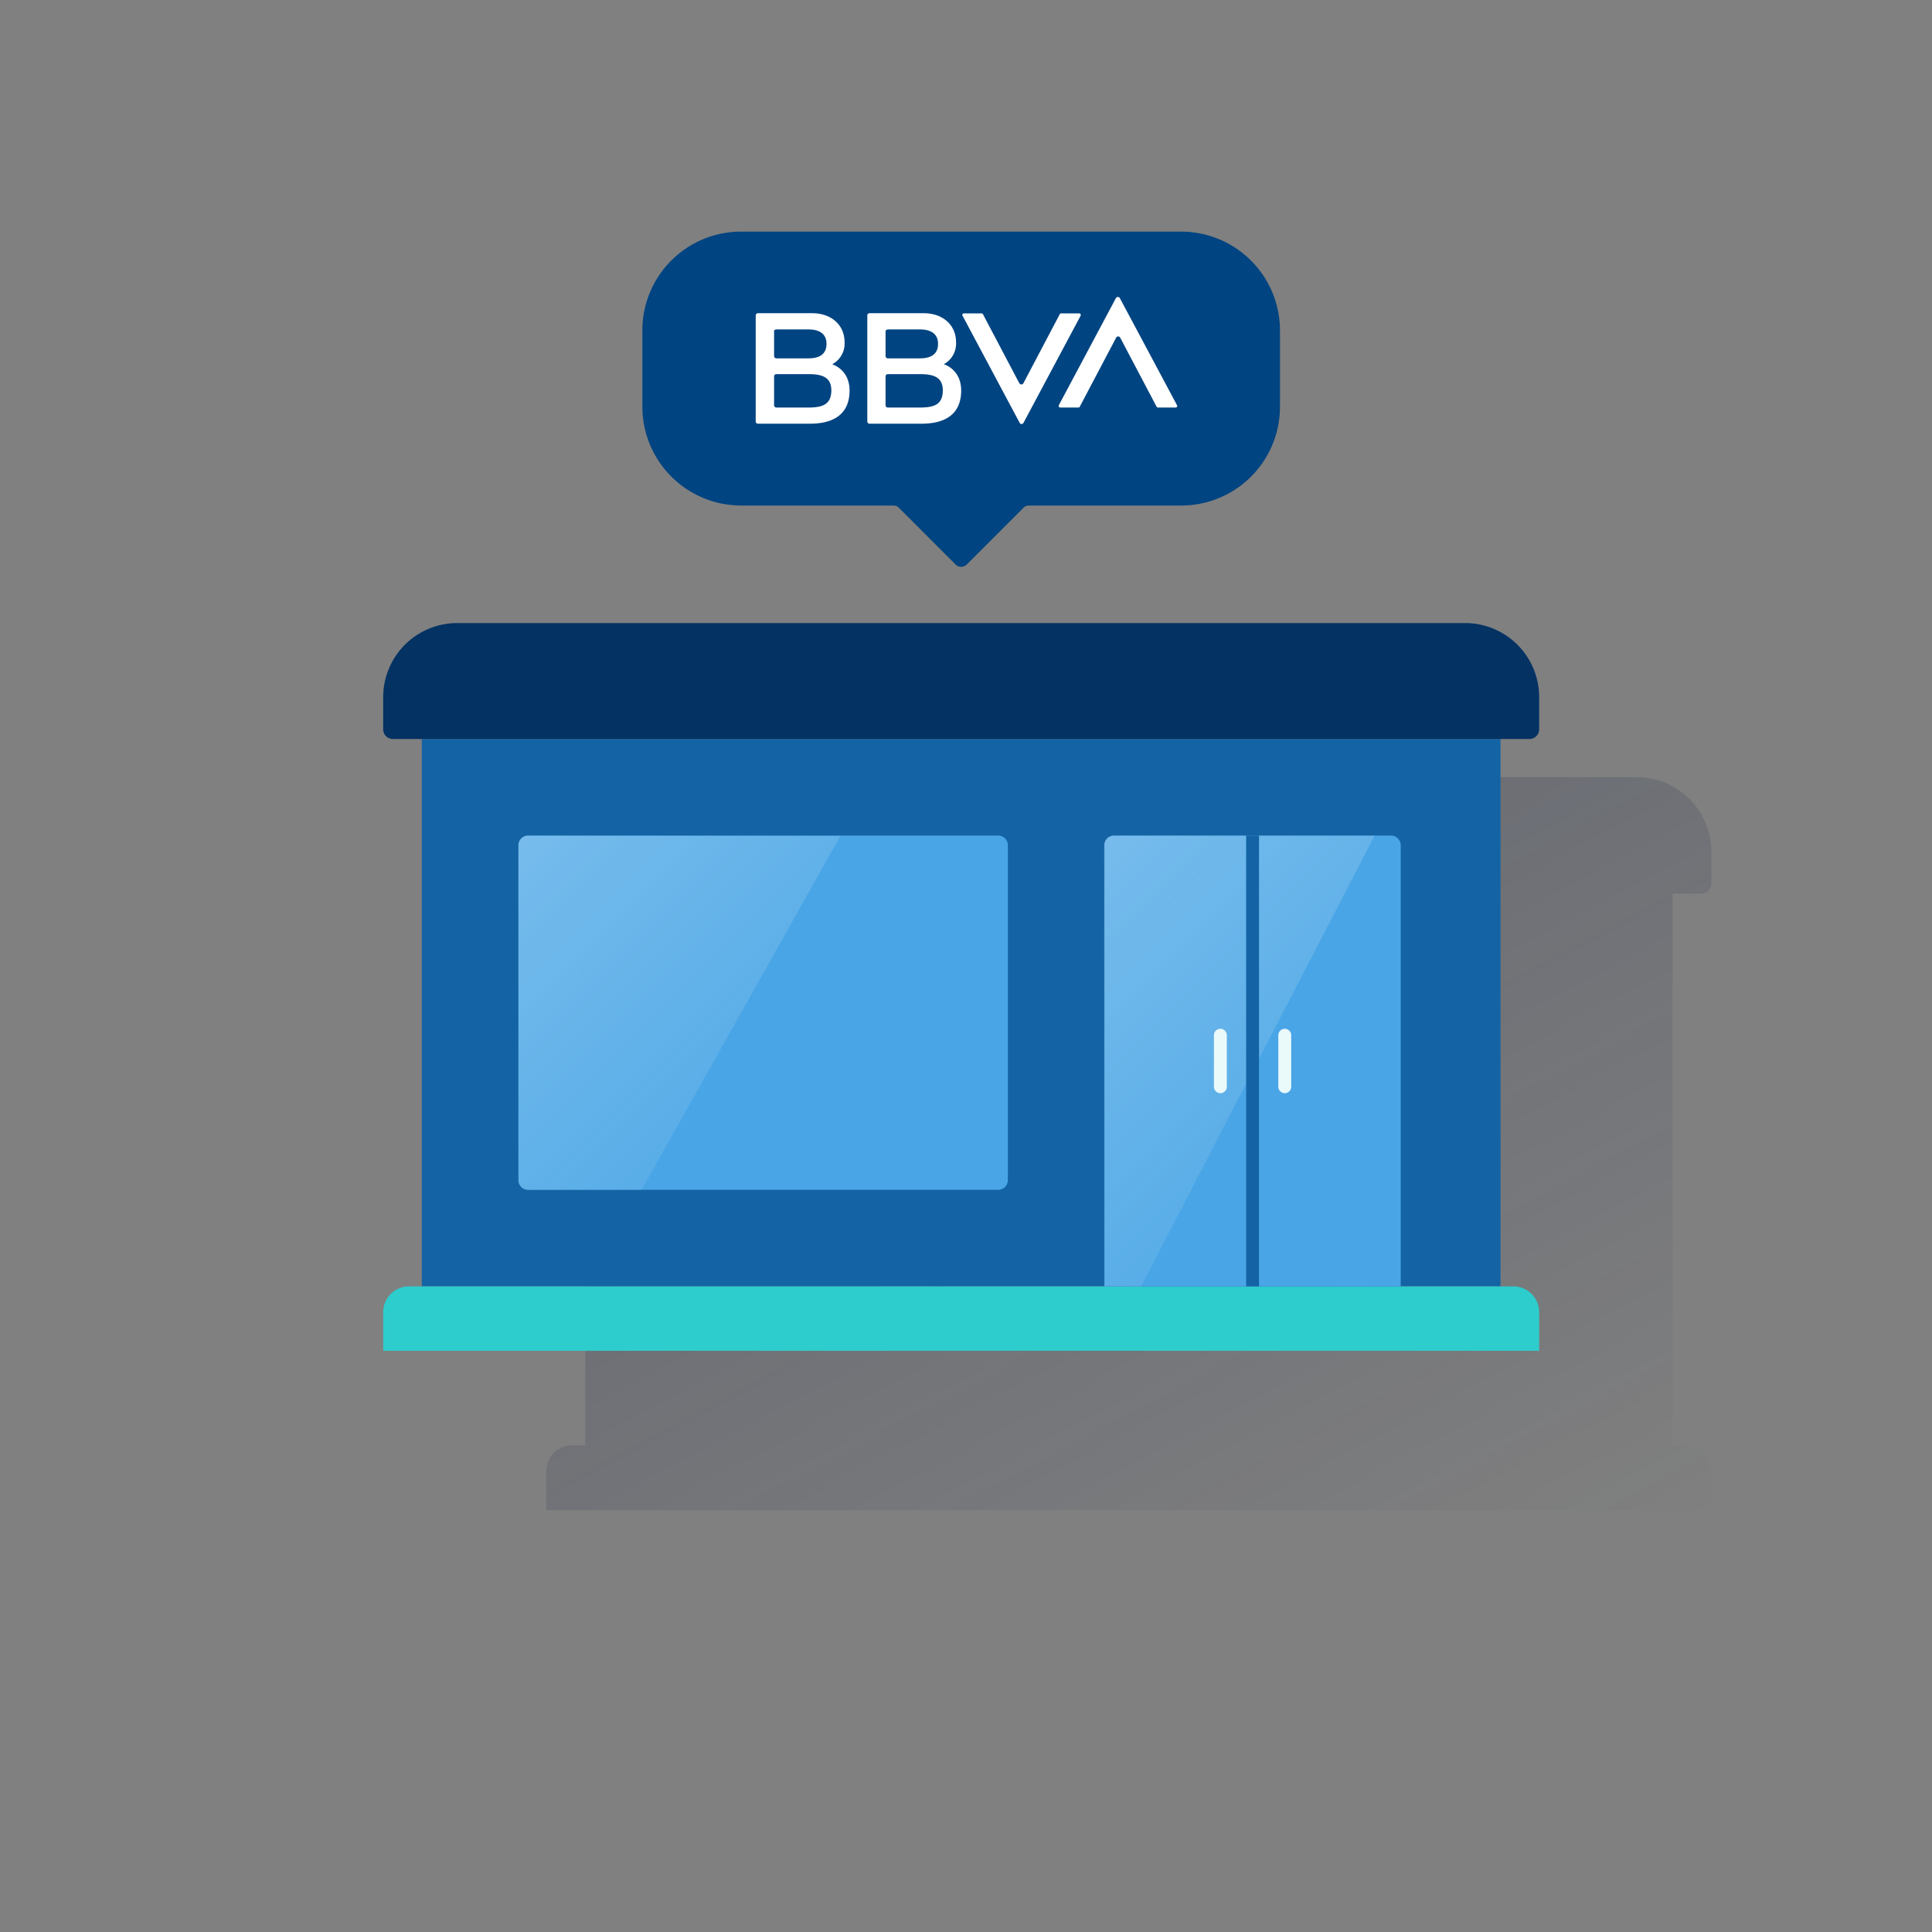 <svg id="Contenido" xmlns="http://www.w3.org/2000/svg" xmlns:xlink="http://www.w3.org/1999/xlink" viewBox="0 0 600 600"><rect x="0" y="0" width="600" height="600" fill="#808080" stroke="none"/><defs><style>.cls-1{fill:url(#Degradado_sin_nombre_6);}.cls-2{fill:#004481;}.cls-3{fill:#fff;}.cls-4{fill:#1464a5;}.cls-5{fill:#043263;}.cls-6{fill:#2dcccd;}.cls-7{fill:#49a5e6;}.cls-8,.cls-9{opacity:0.5;isolation:isolate;}.cls-8{fill:url(#Degradado_sin_nombre_2);}.cls-9{fill:url(#Degradado_sin_nombre_2-2);}.cls-10{fill:#eaf9fa;}.cls-11{fill:none;}</style><linearGradient id="Degradado_sin_nombre_6" x1="263.74" y1="198.52" x2="434.06" y2="518.83" gradientTransform="translate(0 2)" gradientUnits="userSpaceOnUse"><stop offset="0" stop-color="#192647"/><stop offset="0" stop-color="#192647" stop-opacity="0.3"/><stop offset="1" stop-color="#192647" stop-opacity="0"/></linearGradient><linearGradient id="Degradado_sin_nombre_2" x1="159.76" y1="260.49" x2="233.04" y2="333.76" gradientTransform="translate(0 2)" gradientUnits="userSpaceOnUse"><stop offset="0" stop-color="#fff" stop-opacity="0.5"/><stop offset="1" stop-color="#e8f7f8" stop-opacity="0.2"/><stop offset="1" stop-color="#fff" stop-opacity="0"/></linearGradient><linearGradient id="Degradado_sin_nombre_2-2" x1="329.76" y1="272.36" x2="404.65" y2="347.25" xlink:href="#Degradado_sin_nombre_2"/></defs><path class="cls-1" d="M528.47,277.54a3.07,3.07,0,0,0,3-3h0v-10a23.17,23.17,0,0,0-23.19-23.19H192.87a23.17,23.17,0,0,0-23.19,23.19v10a3.07,3.07,0,0,0,3,3h9.06V448.86h-4a8,8,0,0,0-8.08,8.08V469H531.5V456.94a8.05,8.05,0,0,0-8.09-8.08h-4V277.54Z"/><path class="cls-2" d="M366.81,71.93H230.19a30.67,30.67,0,0,0-30.7,30.7v23.68A30.72,30.72,0,0,0,230.19,157h47.28a2.22,2.22,0,0,1,1.72.73l17.55,17.56a2.47,2.47,0,0,0,3.52,0l17.55-17.56a2.35,2.35,0,0,1,1.72-.73h47.28a30.67,30.67,0,0,0,30.7-30.71V102.63A30.72,30.72,0,0,0,366.81,71.93Z"/><path class="cls-3" d="M329.08,97.65l-11.27,21.4a.74.74,0,0,1-1,.24l-.24-.24-11.27-21.4a.55.55,0,0,0-.57-.32h-5.39a.47.47,0,0,0-.49.49.29.29,0,0,0,.08.24l17.72,33.23a.66.66,0,0,0,.9.33c.08-.08.24-.16.32-.33l17.72-33.23a.51.51,0,0,0-.16-.65.3.3,0,0,0-.25-.08h-5.47a.59.59,0,0,0-.65.32"/><path class="cls-3" d="M335.37,126.23l11.27-21.39a.73.73,0,0,1,1-.25l.24.25,11.27,21.39a.54.54,0,0,0,.57.33h5.39a.47.47,0,0,0,.49-.49.32.32,0,0,0-.08-.25L347.78,92.59c-.16-.33-.49-.41-.9-.33a1.46,1.46,0,0,0-.33.33l-17.71,33.23a.51.51,0,0,0,.16.66.29.29,0,0,0,.24.08h5.47c.41,0,.66-.08.66-.33"/><path class="cls-3" d="M251.18,126.56H241.05a.71.71,0,0,1-.65-.65v-9.07a.71.71,0,0,1,.65-.65h10.13c4.82,0,7,1.39,7,5.14-.08,3.92-2.2,5.23-7,5.23m-10.13-24.25h10c3.67,0,5.63,1.55,5.63,4.49s-1.88,4.49-5.63,4.49h-10a.71.71,0,0,1-.65-.65h0V103c-.08-.41.17-.65.65-.65h0m17.4,10.78a7.29,7.29,0,0,0,3.84-6.86c0-5.39-4.17-9-10.05-9h-16.9a.7.7,0,0,0-.65.66h0v33a.7.7,0,0,0,.65.65h16.17c8.08,0,12.33-3.51,12.33-10.29,0-6.61-5.39-8.16-5.39-8.16"/><path class="cls-3" d="M285.8,126.56H275.68a.71.71,0,0,1-.66-.65h0v-9.07a.71.71,0,0,1,.66-.65H285.8c4.82,0,7,1.39,7,5.14-.08,3.92-2.12,5.23-7,5.23m-10.12-24.25h10c3.68,0,5.64,1.55,5.64,4.49s-1.88,4.49-5.64,4.49h-10a.71.71,0,0,1-.66-.65h0V103a.6.6,0,0,1,.66-.65h0m17.39,10.78a7.29,7.29,0,0,0,3.84-6.86c0-5.39-4.17-9-10.05-9H270a.7.7,0,0,0-.65.66h0v33a.7.7,0,0,0,.65.65h16.17c8.08,0,12.33-3.51,12.33-10.29,0-6.61-5.31-8.16-5.39-8.16"/><rect class="cls-4" x="131" y="229.5" width="335" height="170"/><path class="cls-5" d="M142,193.5H455a23,23,0,0,1,23,23v10a3,3,0,0,1-3,3H122a3,3,0,0,1-3-3v-10A23,23,0,0,1,142,193.5Z"/><path class="cls-6" d="M127,399.5H470a8,8,0,0,1,8,8v12H119v-12A8,8,0,0,1,127,399.5Z"/><path class="cls-7" d="M164,259.5H310a3,3,0,0,1,3,3v104a3,3,0,0,1-3,3H164a3,3,0,0,1-3-3v-104A3,3,0,0,1,164,259.5Z"/><path class="cls-8" d="M164,259.5a3,3,0,0,0-3,2.9V366.7a3,3,0,0,0,3,2.9h35.2l61.8-110Z"/><path class="cls-7" d="M346,259.5h86a3,3,0,0,1,3,3v137H343v-137A3,3,0,0,1,346,259.5Z"/><path class="cls-9" d="M345.9,259.5a3,3,0,0,0-3,3v137h11.5l72.5-140Z"/><rect class="cls-4" x="387" y="259.5" width="4" height="140"/><path class="cls-10" d="M379,339.5a2,2,0,0,1-2-2v-16a2,2,0,0,1,4,0v16A2,2,0,0,1,379,339.5Z"/><path class="cls-10" d="M399,339.5a2,2,0,0,1-2-2v-16a2,2,0,0,1,4,0v16A2,2,0,0,1,399,339.5Z"/><rect class="cls-11" width="600" height="600"/></svg>
